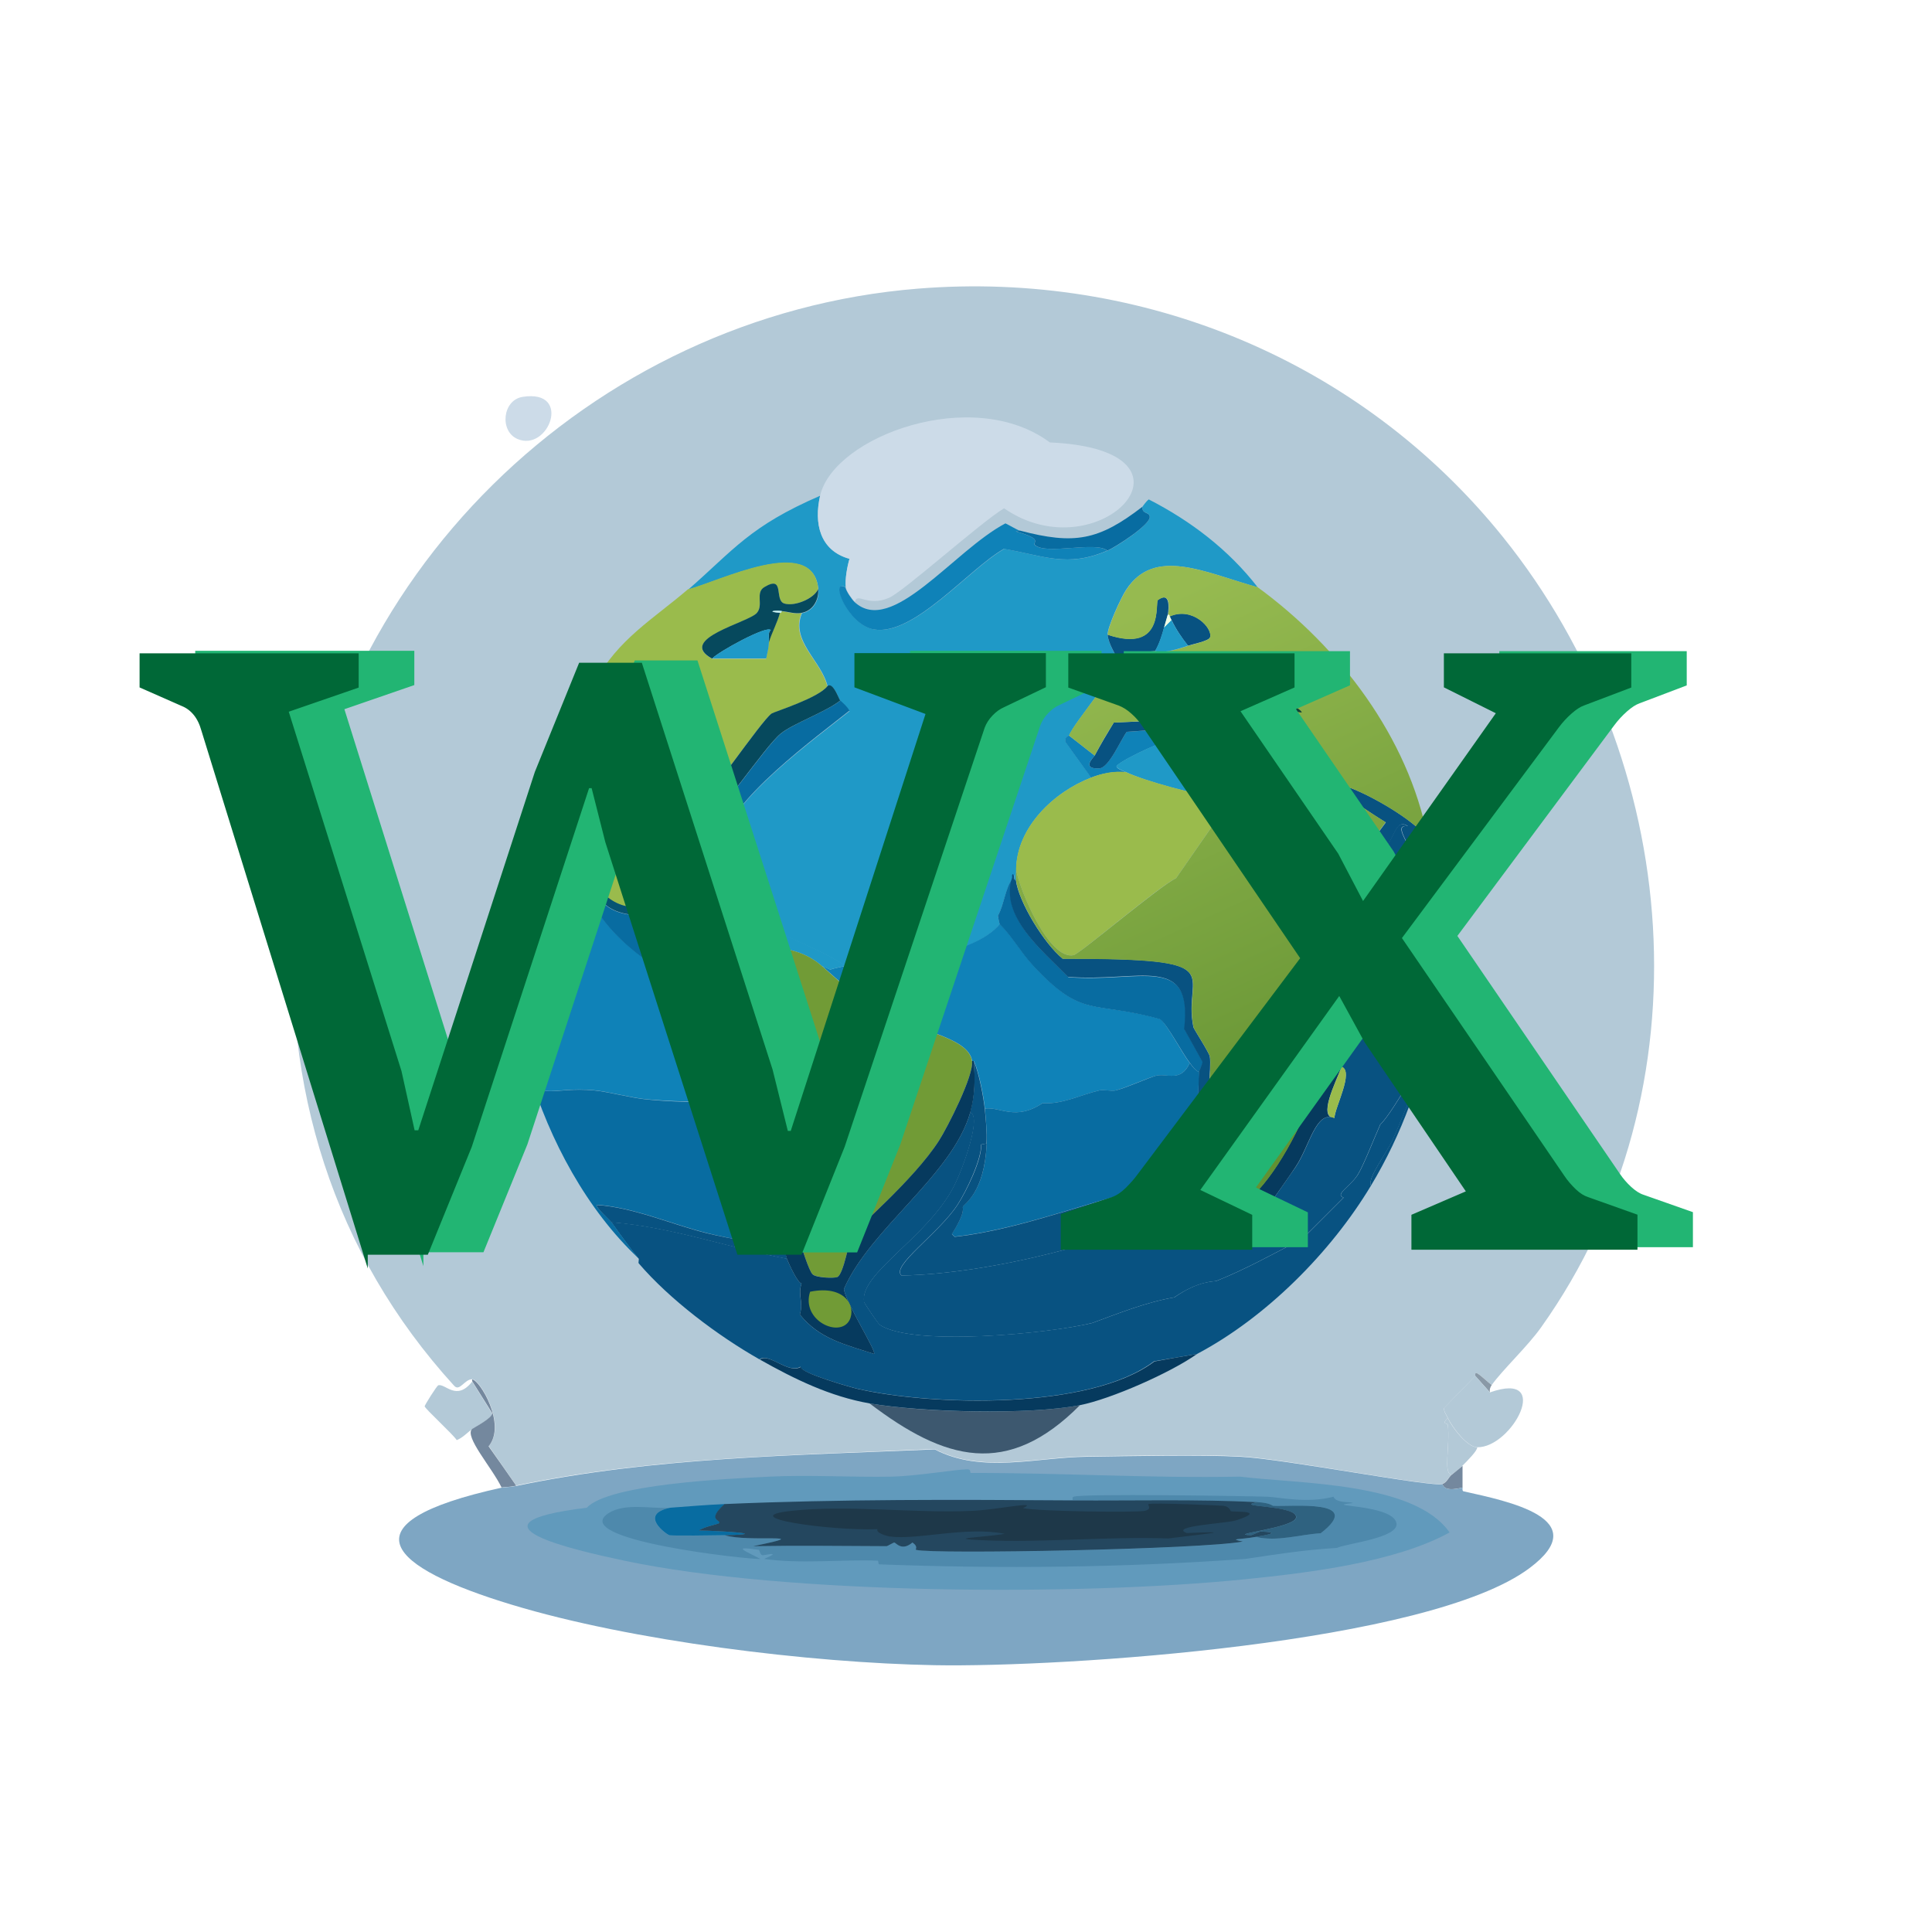 <?xml version="1.0" encoding="utf-8"?>
<!-- Generator: Adobe Illustrator 28.0.0, SVG Export Plug-In . SVG Version: 6.00 Build 0)  -->
<svg version="1.1" id="Layer_1" xmlns="http://www.w3.org/2000/svg" xmlns:xlink="http://www.w3.org/1999/xlink" x="0px" y="0px"
	 viewBox="0 0 100 100" style="enable-background:new 0 0 100 100;" xml:space="preserve">
<style type="text/css">
	.st0{display:none;}
	.st1{display:inline;fill:#B3BAC0;}
	.st2{fill:#CCDBE8;}
	.st3{fill:#B3C9D7;}
	.st4{fill:#8999A7;}
	.st5{fill:#3D586F;}
	.st6{fill:#1F99C7;}
	.st7{fill:#085281;}
	.st8{fill:#0F82B8;}
	.st9{fill:#086CA1;}
	.st10{fill:#063A5E;}
	.st11{fill:#9ABB4C;}
	.st12{fill:url(#SVGID_1_);}
	.st13{fill:#10423A;}
	.st14{fill:#0A4147;}
	.st15{fill:#EFFFE6;}
	.st16{fill:#065473;}
	.st17{fill:#06495D;}
	.st18{fill:#C3F1F2;}
	.st19{fill:#719B36;}
	.st20{fill:#74889E;}
	.st21{fill:#7EA6C3;}
	.st22{fill:#619ABC;}
	.st23{fill:#4E89AC;}
	.st24{fill:#2F6280;}
	.st25{fill:#24475F;}
	.st26{fill:#1E3849;}
	.st27{fill:#22B573;stroke:#22B573;stroke-width:0.25;stroke-miterlimit:10;}
	.st28{fill:#006837;stroke:#006837;stroke-width:0.25;stroke-miterlimit:10;}
</style>
<g>
	<g id="Background_00000072269963019062240150000014392097349727548809_" class="st0">
		<path class="st1" d="M99,1.5c0,48.5,0,48.5,0,97c-48.5,0-48.5,0-97,0C2,50,2,50,2,1.5C50.5,1.5,50.5,1.5,99,1.5z"/>
	</g>
	<g>
		<path class="st2" d="M27.06,20.54c2.58-0.4,1.33,2.88-0.28,2.18C25.85,22.32,26,20.7,27.06,20.54z"/>
		<g>
			<path class="st3" d="M77.21,71.69c-0.51-0.4-0.91-0.87-0.85-0.47c-0.81,0.83-0.81,0.83-1.61,1.66c-0.04,0.16,0.12,0.37,0.19,0.52
				c-0.36,0.32-0.01,0.28,0,0.33c0.12,1.16-0.25,2.53,0.19,2.6c-0.16,0.13-0.25,0.41-0.47,0.47c-0.5,0.19-8.19-1.3-10.47-1.42
				c-1.99-0.11-5.75-0.03-7.96,0c-2.59,0.04-5.42,0.89-7.86-0.38c-7.25,0.32-14.52,0.41-21.65,1.89c-0.71-1.02-0.71-1.02-1.42-2.04
				c0.94-1.11-0.46-3.44-0.85-3.46c-0.4-0.02-0.66,0.67-0.95,0.33c-6.24-6.85-8.92-15.51-8.24-24.72
				c1.26-17.05,15.32-30.7,32.25-32.06c11.63-0.94,22.94,3.74,30.27,12.84c9.31,11.56,10.76,28.59,1.99,40.92
				C79.06,69.7,77.78,70.89,77.21,71.69z"/>
			<g>
				<path class="st4" d="M77.21,71.69c-0.08,0.12-0.12,0.23-0.09,0.38c-0.38-0.43-0.38-0.43-0.76-0.85
					C76.3,70.82,76.7,71.29,77.21,71.69z"/>
				<path class="st5" d="M55.9,72.73c-3.76,3.79-7,2.87-10.89-0.09C47.68,73.11,53.28,73.25,55.9,72.73z"/>
				<g>
					<path class="st6" d="M42.45,25.66c-0.33,1.44-0.02,2.84,1.52,3.27c-0.12,0.39-0.24,1.08-0.19,1.47
						c-0.85-0.48,0.12,1.95,1.47,2.18c2.07,0.35,4.91-3.14,6.73-4.17c2.11,0.37,3.27,0.98,5.35,0.09c0.41-0.17,2.21-1.33,2.18-1.75
						c-0.02-0.28-0.41-0.12-0.38-0.52c0.02-0.02,0.18-0.27,0.33-0.38c2.17,1.11,4.14,2.61,5.64,4.55c-2.72-0.76-5.35-2.13-6.82,0.14
						c-0.27,0.41-0.98,1.97-0.95,2.32c0.05,0.53,0.47,1.08,0.47,1.23c0.02,0.82-2.19,3.27-2.46,3.98c-0.01,0.02-0.23,0.03-0.19,0.33
						c0.66,0.92,0.66,0.92,1.33,1.85c-1.93,0.74-3.85,2.57-3.88,4.74c0,0.18-0.02,0.4,0,0.57c-0.17,0-0.05-0.27-0.14-0.28
						c-0.08-0.01-0.03,0.17-0.05,0.19c-0.39,0.56-0.43,1.35-0.76,1.94c0.05,0.21,0.05,0.21,0.09,0.43
						c-1.33,1.68-5.89,2.13-7.96,2.18c-1.36-0.96-4.17-1.87-5.26-2.75c-1-0.8-0.23-1.32-0.71-1.42c-0.09-0.74-0.47-1.53-0.38-2.27
						c0.24-2.09,4.89-5.45,6.54-6.77c-0.15-0.26-0.46-0.49-0.47-0.52c-0.11-0.19-0.38-0.97-0.66-0.76
						c-0.32-1.34-1.93-2.35-1.33-3.79c0.61-0.12,0.9-0.71,0.85-1.23c-0.25-2.9-5.2-0.37-6.73,0C37.99,28.45,38.8,27.24,42.45,25.66z
						"/>
					<path class="st7" d="M73.9,43.37c1.48,6.01,0.25,12.7-2.94,18c-0.2-0.38,0.78-1.64,1.14-2.42c0.12-0.26,0.9-2.14,0.95-2.27
						c1.09-3.1-0.85,0.83-1.61,1.52c-0.3,0.67-0.83,2.03-1.14,2.56c-0.38,0.65-1.25,1.06-0.76,1.23c-1.07,1.07-1.07,1.07-2.13,2.13
						c-1.48,0.76-2.9,1.56-4.45,2.18c-0.11,0.04-0.92-0.02-2.18,0.85c-1.49,0.26-2.84,0.81-4.26,1.33
						c-2.23,0.55-9.32,1.23-10.99,0.09c-0.09-0.06-0.79-1.11-0.81-1.18c-0.25-1.47,3.26-3.31,4.64-5.97
						c0.49-0.95,1.46-3.67,0.85-3.84c0.25-0.88,0.27-1.75,0.19-2.65c0.26,0.54,0.51,1.88,0.57,2.46c0.06,0.59,0.12,1.2,0.09,1.8
						c-0.14,0.02-0.14,0.02-0.28,0.05c0.03,0.75-0.76,2.41-1.23,3.13c-0.99,1.5-3.46,3.16-2.89,3.65c4.72-0.09,11.1-1.79,15.39-3.79
						c0.11,0.29,0.18,0.27,0.19,0.28c0.57,0.96,1.12,1.14,2.23,1.04c-0.25-0.46,0.92-0.88,1.28-1.28c0.08-0.09,1.17-1.66,1.33-1.89
						c0.72-1.09,1.04-2.92,1.99-2.51c0.02-0.55,1.02-2.4,0.38-2.65c-0.37-0.15-0.97,0.31,0-2.04c0.08-0.19,1.29-1.88,1.71-3.65
						c0.51,0.06,0.05,2.16,0.71,1.71c0.21-0.15-0.19-1.24,1.23,0.66c0.87-0.87,0.49-5.83,0.24-6.96c-0.29-1.28-1.29-2.25-0.47-2.18
						c-0.57-0.38-0.64,0.42-1.04,0.95c-0.46,0.6-0.92,1.19-1.42,1.75c-0.21,0.24-0.11,0.29-0.24,0.38c-0.04,0.03,0-0.3-0.24-0.09
						c-2.46-3.66-3-5.65,0.14-0.95c0.83-1.11,0.83-1.11,1.66-2.23C65.72,38.8,72.2,41.33,73.9,43.37z"/>
					<path class="st7" d="M70.96,61.37c-2.08,3.46-5.43,6.82-9,8.71c-1.11,0.19-1.11,0.19-2.23,0.38
						c-3.33,2.53-11.51,2.3-15.35,1.42c-0.35-0.08-3.02-0.83-2.94-1.14c-0.66,0.39-1.65-0.75-2.13-0.38
						c-2.15-1.22-4.64-3.09-6.25-4.97c-0.03-0.03,0.02-0.21,0-0.24c-0.51-0.61-0.95-1.25-1.42-1.89c3.1,0.24,6.05,1.31,9.09,1.89
						c0.13,0.34,0.58,1.29,0.76,1.28c-0.22,0.61,0.11,0.93-0.09,1.61c1.02,1.28,2.36,1.55,3.84,2.04c0.16-0.1-1.46-2.64-1.56-3.36
						c1.38-3.16,5.61-5.89,6.54-9.14c0.61,0.17-0.36,2.89-0.85,3.84c-1.38,2.66-4.9,4.5-4.64,5.97c0.01,0.07,0.72,1.12,0.81,1.18
						c1.67,1.14,8.76,0.45,10.99-0.09c1.42-0.52,2.77-1.07,4.26-1.33c1.25-0.88,2.07-0.81,2.18-0.85c1.55-0.62,2.97-1.42,4.45-2.18
						c1.07-1.07,1.07-1.07,2.13-2.13c-0.49-0.17,0.37-0.58,0.76-1.23c0.31-0.53,0.84-1.89,1.14-2.56c0.76-0.69,2.7-4.62,1.61-1.52
						c-0.05,0.14-0.83,2.01-0.95,2.27C71.75,59.73,70.76,60.99,70.96,61.37z"/>
					<path class="st2" d="M44.25,31.15c-0.16-0.15-0.45-0.57-0.47-0.76c-0.05-0.39,0.07-1.07,0.19-1.47
						c-1.53-0.42-1.85-1.83-1.52-3.27c0.71-3.06,7.9-5.72,11.89-2.75c8.62,0.38,2.55,6.81-2.37,3.41c-1.22,0.73-5.23,4.34-5.97,4.64
						C44.88,31.42,44.37,30.64,44.25,31.15z"/>
					<path class="st8" d="M30.61,46.68c1.75,3.05,5.22,4.25,5.3,4.59c-0.23,1.06-0.06,2.53,0.28,3.55c0.2,0.6,0.82,1.45,1.14,2.08
						c-0.88,0.2-2.82,0.09-3.84,0c-0.8-0.07-2-0.4-2.75-0.47c-2.2-0.21-2.83,0.64-3.36-0.95c-0.92-3.09-1.28-5.94-1.04-9.19
						c0.6,0.68,0.66-0.03,1.37-0.47c0.56-0.07,1.46-0.06,1.8-0.47C29.99,46.14,29.38,46.59,30.61,46.68z"/>
					<path class="st9" d="M37.33,56.92c1.08,2.16,2.21,4.07,2.94,6.44c0.07,0.39,0.02,0.74,0.28,1.23
						c-1.31-0.26-2.64-0.44-3.93-0.76c-1.89-0.47-3.8-1.34-5.73-1.47c-0.09,0.11,0.7,0.81,0.76,0.9c0.47,0.65,0.91,1.28,1.42,1.89
						c-2.69-2.51-4.64-6.16-5.68-9.66c0.53,1.58,1.17,0.74,3.36,0.95c0.75,0.07,1.95,0.4,2.75,0.47
						C34.51,57.01,36.46,57.12,37.33,56.92z"/>
					<path class="st6" d="M29.47,39.58c-0.07,0.51-0.02,2.94-0.24,3.03c-0.05,0.02,0-0.14-0.14-0.19c-0.09-0.11-0.24-0.2-0.38-0.19
						c-0.73,0.06-0.87,1.32,0.38,1.14c0.32,0.15,0.99,2.4,1.52,3.32c-1.23-0.09-0.62-0.54-1.09-1.33c-0.34,0.41-1.24,0.4-1.8,0.47
						c-0.72,0.45-0.77,1.15-1.37,0.47c0.29-4,2.01-7.85,4.45-10.99C30.17,36.5,29.64,38.26,29.47,39.58z"/>
					<path class="st8" d="M52.77,27.46c-0.09,0.02-0.09,0.02-0.19,0.05c1.49,0.41,0.82,0.56,0.99,0.71c0.6,0.51,3.15-0.22,3.74,0.28
						c-2.08,0.89-3.25,0.27-5.35-0.09c-1.82,1.03-4.65,4.52-6.73,4.17c-1.35-0.23-2.32-2.66-1.47-2.18c0.03,0.19,0.31,0.6,0.47,0.76
						c1.93,1.79,5.12-2.65,7.81-4.07C52.24,27.18,52.63,27.42,52.77,27.46z"/>
					<path class="st10" d="M61.96,70.08c-1.38,0.98-4.48,2.34-6.06,2.65c-2.62,0.52-8.22,0.37-10.89-0.09
						c-2.05-0.36-3.89-1.26-5.68-2.27c0.48-0.37,1.47,0.77,2.13,0.38c-0.08,0.3,2.58,1.06,2.94,1.14c3.83,0.88,12.01,1.1,15.35-1.42
						C60.85,70.27,60.85,70.27,61.96,70.08z"/>
					<path class="st9" d="M57.32,28.5c-0.59-0.5-3.14,0.23-3.74-0.28c-0.18-0.15,0.49-0.3-0.99-0.71c0.09-0.02,0.09-0.02,0.19-0.05
						c2.84,0.75,4.09,0.51,6.35-1.23c-0.03,0.4,0.36,0.25,0.38,0.52C59.54,27.17,57.73,28.32,57.32,28.5z"/>
					<path class="st8" d="M61.58,55.02c-0.48,1.03-1.2,0.52-1.75,0.66c-0.39,0.1-1.58,0.63-2.08,0.76c-0.22,0.05-0.63-0.05-0.85,0
						c-0.97,0.23-1.92,0.73-2.94,0.66c-1.4,0.93-2.16,0.18-2.98,0.28c-0.06-0.59-0.31-1.92-0.57-2.46c-0.05,0-0.05,0-0.09,0
						c-0.2-1.28-2.91-1.54-4.88-2.65c-1.05-0.6-1.99-1.48-2.89-2.27c0.21,0.09,0.21,0.09,0.43,0.19c0.12-0.06,0.76-0.19,0.81-0.19
						c2.07-0.05,6.62-0.5,7.96-2.18c0.64,0.64,1.1,1.47,1.71,2.13c2.6,2.82,3.07,1.81,6.58,2.79
						C60.37,52.95,61.19,54.52,61.58,55.02z"/>
					<path class="st9" d="M37.43,43.56c-3.58,1.85-3.12,1.81-0.81,5.68c0.07-0.11,0.12-0.1,0.24-0.09
						c-0.09,0.19-0.34,0.35-0.38,0.57c-0.14,0-0.14,0-0.28,0c-0.99-1.11-0.99-1.11-1.99-2.23c0.28-1.14,0.28-1.14,0.57-2.27
						c-0.04-0.15-0.88-0.4-1.04-0.43c-2.94-0.99,1.44-1.32,2.42-1.89c1.07-0.63,3.4-4.23,4.26-4.93c0.65-0.53,2.29-1.1,3.08-1.71
						c0.02,0.03,0.32,0.26,0.47,0.52C42.31,38.11,37.67,41.47,37.43,43.56z"/>
					<path class="st9" d="M62.06,55.49c-0.21-0.1-0.34-0.3-0.47-0.47c-0.39-0.5-1.21-2.07-1.56-2.27c-3.52-0.98-3.98,0.02-6.58-2.79
						c-0.61-0.66-1.07-1.49-1.71-2.13c-0.05-0.21-0.05-0.21-0.09-0.43c0.33-0.59,0.36-1.38,0.76-1.94
						c-0.64,2.01,1.59,3.78,2.89,5.12c3.67,0.3,6.47-1.26,6.02,2.7c0.47,0.85,0.47,0.85,0.95,1.71
						C62.23,55.12,62.06,55.45,62.06,55.49z"/>
					<path class="st6" d="M37.81,45.83c-0.16-0.04-0.57,0.39-0.57,0.43C37.24,46.33,37.99,47.32,37.81,45.83
						c0.48,0.1-0.29,0.62,0.71,1.42c1.09,0.87,3.9,1.79,5.26,2.75c-0.04,0-0.68,0.13-0.81,0.19c-0.21-0.09-0.21-0.09-0.43-0.19
						c-1.64-1.43-3.74-0.84-5.68-0.85c-0.11,0-0.16-0.01-0.24,0.09c-2.31-3.88-2.78-3.83,0.81-5.68
						C37.34,44.31,37.71,45.09,37.81,45.83z"/>
					<path class="st7" d="M52.58,45.55c0.14,1.14,1.47,3.3,2.42,4.07c8.98-0.01,6.17,0.68,6.77,3.55c0.02,0.09,0.82,1.32,0.85,1.52
						c0.18,1.26-1.03,7.03,0.47,8c-0.66-0.1-0.96-1.2-0.85-0.19c-0.01-0.01-0.08,0-0.19-0.28c-0.12-0.31-0.17-1.32-0.19-1.71
						c-0.06-1.67,0.16-3.35,0.19-5.02c0-0.04,0.17-0.37,0.19-0.52c-0.47-0.85-0.47-0.85-0.95-1.71c0.46-3.96-2.35-2.4-6.02-2.7
						c-1.3-1.34-3.53-3.11-2.89-5.12c0.02-0.02-0.03-0.2,0.05-0.19C52.54,45.28,52.42,45.55,52.58,45.55z"/>
					<path class="st8" d="M62.72,39.3c0.32,0.3,0.69,0.59,0.95,0.95c-1.27-0.48-1.66-1.19-2.6-2.08c-0.34-0.07-2.88,1.07-3.27,1.47
						c-0.06,0.13,0.32,0.26,0.47,0.33c-0.63-0.06-1.21,0.06-1.8,0.28c-0.66-0.92-0.66-0.92-1.33-1.85c-0.04-0.3,0.18-0.31,0.19-0.33
						c0.66,0.52,0.66,0.52,1.33,1.04c-0.03,0.05-0.74,0.71,0.24,0.66c0.5-0.03,1.11-1.48,1.42-1.89c1.42-0.09,1.42-0.09,2.84-0.19
						C61.65,38.26,62.17,38.78,62.72,39.3z"/>
					<path class="st10" d="M71.15,49.53c-0.42,1.76-1.63,3.46-1.71,3.65c-0.97,2.35-0.37,1.89,0,2.04
						c-0.33,0.85-1.23,2.62-0.38,2.65c-0.95-0.41-1.27,1.42-1.99,2.51c-0.15,0.24-1.25,1.81-1.33,1.89
						c-0.35,0.4-1.53,0.82-1.28,1.28c-1.11,0.1-1.66-0.08-2.23-1.04c-0.1-1.01,0.19,0.09,0.85,0.19c2.56,0.39,6.18-7.84,5.68-10.18
						c0.44-0.76,1.34-1.99,1.61-2.75c0.98-2.73,0.12-3.14-0.47-4.03c0.24-0.2,0.2,0.12,0.24,0.09c0.12-0.09,0.03-0.14,0.24-0.38
						c0.02,0.11-0.02,0.26,0,0.33C70.46,45.98,71.84,46.61,71.15,49.53z"/>
					<path class="st6" d="M63.67,40.24c0.85,0.32,2.01,0.13,2.37,1.14c-0.95,0-2,0.02-2.94-0.09c-1.12-0.13-3.83-0.85-4.83-1.33
						c-0.15-0.07-0.53-0.2-0.47-0.33c0.39-0.4,2.93-1.54,3.27-1.47C62.01,39.05,62.4,39.76,63.67,40.24z"/>
					<path class="st9" d="M63.57,39.39c0.83,0.14,1.67,0.19,2.51,0.28c0.31,0.83,0.31,0.83,0.62,1.66c-0.27,0.32-0.6,0.05-0.66,0.05
						c-0.36-1-1.52-0.82-2.37-1.14c-0.26-0.36-0.62-0.65-0.95-0.95C62.75,39.09,63.13,39.32,63.57,39.39z"/>
					<g>
						<path class="st11" d="M58.27,39.96c1,0.47,3.71,1.19,4.83,1.33c-0.05,0.26,1.21,0.27,1.99,0.43
							c-0.83,0.02-0.83,0.02-1.66,0.05c-1.28,1.85-1.28,1.85-2.56,3.69c-0.81,0.35-4.98,3.91-5.3,3.98
							c-1.27,0.26-2.8-3.35-2.98-4.45c0.03-2.17,1.96-4,3.88-4.74C57.05,40.02,57.64,39.9,58.27,39.96z"/>
						<path class="st7" d="M63.57,39.39c-0.44-0.07-0.82-0.3-0.85-0.09c-0.55-0.52-1.07-1.04-1.56-1.61
							c-1.42,0.09-1.42,0.09-2.84,0.19c-0.31,0.41-0.92,1.87-1.42,1.89c-0.98,0.05-0.26-0.61-0.24-0.66
							c0.31-0.58,0.65-1.15,0.99-1.71c2.08-0.09,2.08-0.09,4.17-0.19C62.34,38,62.71,38.9,63.57,39.39z"/>
						<g>
							<path class="st7" d="M60.45,31.81c-0.01,0.03-0.15,0.53-0.19,0.66c-0.12,0.43-0.25,0.85-0.47,1.23
								c-0.58,0.07-1.15-0.07-1.99,0.38c0-0.15-0.42-0.7-0.47-1.23c2.97,0.99,2.44-1.68,2.6-1.8C60.57,30.6,60.5,31.44,60.45,31.81z
								"/>
							<path class="st7" d="M61.49,33.42c-0.33-0.42-0.62-0.84-0.85-1.33c-0.03-0.06-0.06-0.13-0.09-0.19
								c1.17-0.52,2.24,0.61,2.08,1.09C62.57,33.18,61.69,33.35,61.49,33.42z"/>
							<g>
								<linearGradient id="SVGID_1_" gradientUnits="userSpaceOnUse" x1="57.822" y1="32.128" x2="69.804" y2="58.522">
									<stop  offset="0" style="stop-color:#96BA50"/>
									<stop  offset="1" style="stop-color:#629132"/>
								</linearGradient>
								<path class="st12" d="M65.09,30.39c4.25,3.1,7.8,7.77,8.81,12.98c-1.7-2.03-8.18-4.57-2.18-0.81
									c-0.83,1.11-0.83,1.11-1.66,2.23c-3.14-4.71-2.6-2.71-0.14,0.95c0.6,0.89,1.46,1.3,0.47,4.03
									c-0.27,0.76-1.17,1.99-1.61,2.75c0.49,2.34-3.12,10.57-5.68,10.18c-1.5-0.97-0.29-6.74-0.47-8
									c-0.03-0.2-0.83-1.43-0.85-1.52c-0.6-2.87,2.21-3.56-6.77-3.55c-0.94-0.77-2.28-2.93-2.42-4.07c-0.02-0.17,0-0.39,0-0.57
									c0.19,1.11,1.71,4.71,2.98,4.45c0.32-0.07,4.5-3.62,5.3-3.98c1.28-1.85,1.28-1.85,2.56-3.69c0.83-0.02,0.83-0.02,1.66-0.05
									c-0.78-0.16-2.04-0.16-1.99-0.43c0.94,0.11,1.99,0.1,2.94,0.09c0.06,0,0.39,0.27,0.66-0.05c-0.31-0.83-0.31-0.83-0.62-1.66
									c-0.84-0.09-1.68-0.15-2.51-0.28c-0.86-0.49-1.23-1.39-1.75-2.18c-2.08,0.09-2.08,0.09-4.17,0.19
									c-0.35,0.56-0.69,1.12-0.99,1.71c-0.66-0.52-0.66-0.52-1.33-1.04c0.27-0.71,2.49-3.16,2.46-3.98
									c0.84-0.45,1.41-0.31,1.99-0.38c0.09-0.01,0.32,0.19,1.71-0.28c0.21-0.07,1.08-0.25,1.14-0.43
									c0.16-0.48-0.91-1.61-2.08-1.09c-0.01-0.02,0.02-0.1-0.09-0.09c0.06-0.38,0.13-1.22-0.52-0.76c-0.17,0.12,0.37,2.79-2.6,1.8
									c-0.03-0.35,0.68-1.91,0.95-2.32C59.74,28.27,62.36,29.64,65.09,30.39z"/>
								<path class="st13" d="M65.14,35.6c0.13-0.03,2.34,1.12,2.23,1.28c-1.21-0.17-1.21-0.17-2.42-0.33
									C64.63,36.46,65.05,35.63,65.14,35.6z"/>
								<path class="st14" d="M62.96,36.17c0.79,0.34,1.71,0.56,2.32,1.18C63.82,37.27,62.45,37.52,62.96,36.17z"/>
							</g>
							<path class="st6" d="M61.49,33.42c-1.39,0.48-1.62,0.27-1.71,0.28c0.23-0.39,0.35-0.8,0.47-1.23
								c0.19-0.19,0.19-0.19,0.38-0.38C60.87,32.58,61.16,33,61.49,33.42z"/>
							<path class="st15" d="M60.54,31.91c0.03,0.06,0.07,0.13,0.09,0.19c-0.19,0.19-0.19,0.19-0.38,0.38
								c0.04-0.13,0.18-0.63,0.19-0.66C60.56,31.8,60.53,31.89,60.54,31.91z"/>
						</g>
					</g>
					<path class="st9" d="M62.06,55.49c-0.03,1.67-0.25,3.35-0.19,5.02c-0.36,0.33-0.36,0.33-0.71,0.66
						c-4.01,0.6-7.74,2.39-11.75,2.84c-0.07-0.07-0.07-0.07-0.14-0.14c0.76-1.21,0.53-1.35,0.57-1.42c0.08-0.16,1.13-0.73,1.23-3.27
						c0.02-0.6-0.04-1.21-0.09-1.8c0.82-0.1,1.58,0.65,2.98-0.28c1.02,0.07,1.96-0.43,2.94-0.66c0.22-0.05,0.63,0.05,0.85,0
						c0.51-0.12,1.69-0.65,2.08-0.76c0.55-0.15,1.28,0.37,1.75-0.66C61.72,55.2,61.85,55.39,62.06,55.49z"/>
					<path class="st7" d="M51.07,59.19c-0.11,2.54-1.15,3.11-1.23,3.27c-0.04,0.07,0.19,0.21-0.57,1.42
						c0.07,0.07,0.07,0.07,0.14,0.14c4.01-0.45,7.73-2.24,11.75-2.84c0.36-0.33,0.36-0.33,0.71-0.66c0.01,0.39,0.07,1.4,0.19,1.71
						c-4.29,2-10.68,3.7-15.39,3.79c-0.57-0.48,1.9-2.15,2.89-3.65c0.47-0.72,1.27-2.37,1.23-3.13
						C50.93,59.21,50.93,59.21,51.07,59.19z"/>
					<path class="st7" d="M71.15,49.53c0.69-2.92-0.69-3.55-0.76-3.74c-0.02-0.07,0.02-0.22,0-0.33c0.5-0.56,0.96-1.15,1.42-1.75
						c0.41-0.53,0.47-1.33,1.04-0.95c-0.82-0.07,0.18,0.89,0.47,2.18c0.26,1.13,0.63,6.09-0.24,6.96c-1.43-1.91-1.02-0.81-1.23-0.66
						C71.2,51.69,71.66,49.59,71.15,49.53z"/>
					<path class="st11" d="M69.07,57.86c-0.85-0.03,0.05-1.81,0.38-2.65C70.09,55.47,69.09,57.31,69.07,57.86z"/>
					<path class="st7" d="M40.55,64.59c0.11,0.17,0.12,0.39,0.19,0.57c-3.05-0.58-5.99-1.65-9.09-1.89
						c-0.06-0.09-0.84-0.79-0.76-0.9c1.93,0.13,3.84,1,5.73,1.47C37.91,64.15,39.25,64.33,40.55,64.59z"/>
					<path class="st9" d="M29.47,39.58c-0.1,1.61,0.23,3.19,0.66,4.74c0.4,1.46,0.7,2.81,2.51,3.03c0.43,0.51,0.73,1.17,1.18,1.66
						c1.05,1.15,1.09,1.14,2.18,0.81c0.05-0.01,0.13,0.01,0.19,0c0.25,0.82-0.11,1.92,0,3.36c0.04,0.48,0.73,1.37,0,1.66
						c-0.35-1.02-0.51-2.5-0.28-3.55c-0.09-0.34-3.56-1.55-5.3-4.59c-0.52-0.91-1.19-3.17-1.52-3.32c0.22-0.35,0.08-0.84,0-0.95
						c0.14,0.05,0.09,0.21,0.14,0.19C29.45,42.52,29.4,40.09,29.47,39.58z"/>
					<path class="st7" d="M36.48,49.72c-0.03,0.18-0.12,3.18-0.09,3.46c0.22,2.29,2.2,3.86,3.69,5.4c0,0.65,0.12,1.31,0.28,1.94
						c-0.28,0.97-0.02-0.1-0.47,0.33c0.37,1.04,0.35,2.35,0.38,2.51c-0.73-2.37-1.86-4.28-2.94-6.44c-0.32-0.63-0.93-1.48-1.14-2.08
						c0.73-0.29,0.04-1.18,0-1.66c-0.11-1.45,0.25-2.55,0-3.36c0-0.05,0-0.05,0-0.09C36.34,49.72,36.34,49.72,36.48,49.72z"/>
					<path class="st16" d="M36.01,49.81c-1.08,0.33-1.13,0.34-2.18-0.81c-0.45-0.49-0.76-1.14-1.18-1.66
						c-1.81-0.22-2.11-1.57-2.51-3.03c1.21,3.2,2.8,2.41,3.46,2.84C33.75,47.26,34.81,49.39,36.01,49.81z"/>
					<g>
						<path class="st11" d="M42.35,30.49c-0.24,0.51-1.24,0.91-1.75,0.76c-0.55-0.17,0.05-1.51-1.04-0.85
							c-0.48,0.29-0.03,0.9-0.38,1.33c-0.41,0.5-4.19,1.35-2.32,2.37c1.4,0,1.4,0,2.79,0c0.06-0.28,0.13-0.56,0.14-0.85
							c0.15-0.52,0.43-1,0.57-1.52c0-0.01,0.1,0.02,0.09-0.09c0.34,0.03,0.69,0.16,1.04,0.09c-0.61,1.44,1,2.45,1.33,3.79
							c-0.46,0.62-2.76,1.33-2.89,1.42c-0.54,0.37-3.45,4.7-4.45,5.59c-0.76,0.29-2.75,0.51-3.13,0.66
							c-0.93,0.37-1.22,2.38,0.85,2.46c0.02-0.83-0.6-1.03,0.52-0.85c0.16,0.03,1,0.28,1.04,0.43c-0.28,1.14-0.28,1.14-0.57,2.27
							c0.99,1.11,0.99,1.11,1.99,2.23c0,0.05,0,0.05,0,0.09c-0.06,0.01-0.14-0.01-0.19,0c-1.2-0.42-2.26-2.55-2.42-2.65
							c-0.66-0.43-2.25,0.36-3.46-2.84c-0.43-1.55-0.77-3.13-0.66-4.74c0.17-1.32,0.7-3.08,1.33-4.26c1.19-2.24,3.05-3.3,4.83-4.83
							C37.16,30.12,42.11,27.59,42.35,30.49z"/>
						<path class="st17" d="M43.49,36.26c-0.78,0.61-2.43,1.18-3.08,1.71c-0.86,0.7-3.19,4.3-4.26,4.93
							c-0.98,0.57-5.36,0.9-2.42,1.89c-1.12-0.18-0.5,0.02-0.52,0.85c-2.07-0.09-1.78-2.1-0.85-2.46c0.38-0.15,2.36-0.37,3.13-0.66
							c1-0.89,3.91-5.22,4.45-5.59c0.13-0.09,2.43-0.8,2.89-1.42C43.11,35.29,43.38,36.08,43.49,36.26z"/>
						<path class="st17" d="M42.35,30.49c0.04,0.52-0.24,1.11-0.85,1.23c-0.35,0.07-0.7-0.06-1.04-0.09
							c-0.53-0.05-0.7,0.05-0.09,0.09c-0.14,0.52-0.41,1-0.57,1.52c0.01-0.25-0.06-0.5,0.09-0.62c-0.17-0.28-2.76,1.14-3.03,1.47
							c-1.87-1.02,1.91-1.87,2.32-2.37c0.35-0.42-0.1-1.04,0.38-1.33c1.09-0.66,0.49,0.69,1.04,0.85
							C41.12,31.4,42.12,31,42.35,30.49z"/>
						<path class="st6" d="M39.8,33.23c-0.01,0.29-0.08,0.57-0.14,0.85c-1.4,0-1.4,0-2.79,0c0.28-0.33,2.86-1.75,3.03-1.47
							C39.73,32.73,39.81,32.99,39.8,33.23z"/>
						<path class="st18" d="M40.46,31.62c0.01,0.12-0.09,0.09-0.09,0.09C39.76,31.68,39.93,31.58,40.46,31.62z"/>
					</g>
					<path class="st11" d="M28.71,42.23c0.08,0.27,0.29,0.16,0.38,0.19c0.08,0.11,0.22,0.59,0,0.95
						C27.84,43.55,27.99,42.29,28.71,42.23z"/>
					<path class="st9" d="M29.09,42.42c-0.09-0.03-0.3,0.08-0.38-0.19C28.86,42.22,29,42.31,29.09,42.42z"/>
					<path class="st19" d="M42.54,50c0.9,0.8,1.84,1.68,2.89,2.27c1.97,1.12,4.68,1.37,4.88,2.65c0.11,0.72-1.26,3.42-1.71,4.12
						c-1.3,2.05-4.38,4.63-4.55,4.93c-0.05,0.1-0.39,2-0.71,2.13c-0.17,0.07-1.1,0.03-1.28-0.14c-0.38-0.38-1.49-4.61-1.71-5.45
						c-0.16-0.63-0.28-1.29-0.28-1.94c-1.5-1.54-3.47-3.11-3.69-5.4c-0.03-0.28,0.06-3.28,0.09-3.46c0.04-0.22,0.28-0.38,0.38-0.57
						C38.81,49.16,40.9,48.57,42.54,50z"/>
					<path class="st11" d="M37.81,45.83c0.19,1.49-0.57,0.5-0.57,0.43C37.24,46.22,37.64,45.8,37.81,45.83z"/>
					<g>
						<path class="st10" d="M50.22,57.58c-0.93,3.25-5.16,5.98-6.54,9.14c0.1,0.72,1.72,3.26,1.56,3.36
							c-1.48-0.49-2.81-0.76-3.84-2.04c0.2-0.68-0.12-1,0.09-1.61c-0.18,0.01-0.63-0.94-0.76-1.28c-0.07-0.18-0.08-0.4-0.19-0.57
							c-0.26-0.49-0.21-0.84-0.28-1.23c-0.03-0.16-0.01-1.47-0.38-2.51c0.45-0.43,0.19,0.64,0.47-0.33
							c0.22,0.84,1.33,5.07,1.71,5.45c0.18,0.18,1.11,0.21,1.28,0.14c0.32-0.13,0.66-2.03,0.71-2.13c0.16-0.29,3.24-2.88,4.55-4.93
							c0.45-0.7,1.82-3.4,1.71-4.12c0.05,0,0.05,0,0.09,0C50.48,55.82,50.47,56.7,50.22,57.58z"/>
						<path class="st19" d="M41.93,66.86c1.81-0.37,2.4,0.76,2.04,1.47C43.47,69.28,41.45,68.35,41.93,66.86z"/>
					</g>
				</g>
			</g>
		</g>
		<g>
			<path class="st3" d="M24.45,73.97c-0.29,0.19-0.48,0.44-0.81,0.57c-0.17-0.28-1.65-1.63-1.66-1.75c0-0.06,0.63-1.07,0.71-1.09
				c0.37-0.09,0.94,0.84,1.75-0.19c0.52,0.83,0.52,0.83,1.04,1.66C25.48,73.41,24.65,73.83,24.45,73.97z"/>
			<path class="st20" d="M26.72,76.9c-0.38,0.08-0.65,0.07-0.76,0.09c-0.49-1.02-1.95-2.65-1.52-3.03c0.2-0.13,1.03-0.56,1.04-0.81
				c-0.52-0.83-0.52-0.83-1.04-1.66c0-0.05,0-0.05,0-0.09c0.39,0.02,1.79,2.34,0.85,3.46C26.01,75.88,26.01,75.88,26.72,76.9z"/>
			<g>
				<path class="st3" d="M77.12,72.07c3.28-1.16,1.15,2.87-0.66,2.84c-0.52-0.01-1.29-1.03-1.52-1.52
					c-0.07-0.15-0.23-0.36-0.19-0.52c0.81-0.83,0.81-0.83,1.61-1.66C76.74,71.65,76.74,71.65,77.12,72.07z"/>
				<path class="st3" d="M76.46,74.91c0.02,0.17-0.51,0.7-0.76,0.95c-0.16,0.17-0.38,0.33-0.57,0.47c-0.44-0.07-0.07-1.45-0.19-2.6
					c-0.01-0.05-0.36-0.01,0-0.33C75.16,73.88,75.94,74.91,76.46,74.91z"/>
				<path class="st20" d="M75.7,77c-0.06-0.01-0.93,0.28-1.04-0.19c0.23-0.07,0.32-0.35,0.47-0.47c0.18-0.15,0.4-0.31,0.57-0.47
					C75.7,76.43,75.7,76.43,75.7,77z"/>
			</g>
			<g>
				<path class="st21" d="M74.66,76.81c0.12,0.47,0.99,0.18,1.04,0.19c0.01,0-0.03,0.17,0.05,0.19c2.29,0.51,6.84,1.42,3.41,3.98
					c-5.22,3.9-24.09,5.14-30.79,5.02c-6.47-0.12-15.68-1.25-21.88-3.13c-6.32-1.91-8.9-4.22-0.52-6.06
					c0.1-0.02,0.38-0.02,0.76-0.09c7.13-1.49,14.4-1.58,21.65-1.89c2.44,1.27,5.27,0.41,7.86,0.38c2.21-0.03,5.97-0.11,7.96,0
					C66.46,75.51,74.16,77,74.66,76.81z"/>
				<g>
					<path class="st22" d="M50.07,76.05c0.22,0,0.11,0.19,0.19,0.19c4.64-0.01,9.28,0.28,13.92,0.19c3.06,0.38,9.03,0.27,10.85,2.89
						c-2.82,1.55-7.32,2.09-10.56,2.42c-8.59,0.87-23.75,0.81-32.11-0.95c-2.65-0.56-8.72-1.93-1.99-2.75
						c1.15-1.23,7.29-1.5,9.47-1.61c2.02-0.1,4.28,0.04,6.35,0C47.44,76.4,49.54,76.05,50.07,76.05z"/>
					<path class="st23" d="M34.68,78.04c-1.68,0.35-0.16,1.39-0.05,1.42c0.15,0.04,2.37,0.01,2.89,0c1.2,0.39,4.95-0.14,1.47,0.57
						c2.31-0.04,4.61-0.01,6.92,0c0.02,0,0.36-0.19,0.38-0.19c0.09,0,0.37,0.48,0.95,0c0.34,0.24,0.11,0.36,0.19,0.38
						c0.81,0.24,14.87-0.02,16.91-0.43c-0.77-0.16-0.16-0.09,0.66-0.24c1.13,0.26,2.24-0.12,3.36-0.19c2.31-1.8-1.52-1.36-2.46-1.42
						c-0.04,0-0.12-0.15-0.81-0.19c-3.18-0.17-6.39-0.07-9.57-0.09c0-0.07-0.03-0.16,0.05-0.19c0.47-0.17,8.77-0.04,10.04,0
						c0.54,0.02,2.06,0.36,3.41,0c0.14,0.37,0.99,0.24,0.99,0.33c-1.76,0.18,2.09,0.04,2.27,1.04c0.14,0.77-2.62,1.05-3.08,1.28
						c-1.68,0.1-3.07,0.32-4.74,0.57c-6.32,0.45-12.61,0.52-18.95,0.28c-0.07,0-0.02-0.19-0.09-0.19c-1.94-0.07-3.92,0.18-5.87-0.09
						c1.03-0.44-0.05-0.17-0.09-0.19c-0.13-0.04-0.14-0.28-0.19-0.28c-1.42-0.21-0.75,0.03,0.09,0.47c-0.6,0.04-10-0.99-7.86-2.37
						C32.36,77.77,33.73,78.11,34.68,78.04z"/>
					<path class="st9" d="M37.52,77.85c-0.98,0.88-0.14,0.82-0.28,0.99c-0.04,0.05-0.83,0.18-1.04,0.38
						c1.08,0.01,3.88,0.19,1.33,0.24c-0.52,0.01-2.74,0.04-2.89,0c-0.11-0.03-1.63-1.07,0.05-1.42
						C35.64,77.97,36.56,77.89,37.52,77.85z"/>
					<path class="st24" d="M65.09,77.75c0.68,0.04,0.76,0.19,0.81,0.19c0.94,0.06,4.77-0.37,2.46,1.42
						c-1.12,0.07-2.23,0.45-3.36,0.19c0.49-0.09,1.42-0.24,0.24-0.28c-0.03,0-0.45,0.19-0.47,0.19c-1.37-0.03,2.19-0.36,2.32-0.9
						C67.24,77.89,63.7,78.02,65.09,77.75z"/>
					<g>
						<path class="st25" d="M55.52,77.66c3.18,0.02,6.39-0.07,9.57,0.09c-1.39,0.27,2.15,0.13,1.99,0.81
							c-0.13,0.54-3.69,0.87-2.32,0.9c0.03,0,0.45-0.19,0.47-0.19c1.19,0.04,0.25,0.2-0.24,0.28c-0.83,0.15-1.43,0.08-0.66,0.24
							c-2.04,0.4-16.1,0.67-16.91,0.43c-0.08-0.02,0.15-0.14-0.19-0.38c-0.57,0.48-0.85,0-0.95,0c-0.02,0-0.36,0.19-0.38,0.19
							c-2.3-0.01-4.61-0.04-6.92,0c3.48-0.71-0.27-0.18-1.47-0.57c2.56-0.05-0.25-0.23-1.33-0.24c0.22-0.19,1-0.33,1.04-0.38
							c0.14-0.17-0.69-0.12,0.28-0.99C43.51,77.59,49.52,77.62,55.52,77.66z"/>
						<path class="st26" d="M59.45,77.85c0.18-0.08,3.69,0.07,3.88,0.09c0.32,0.04,0.36,0.28,0.38,0.28
							c0.18,0.05,1.9-0.06,0.28,0.47c-0.48,0.16-3.52,0.3-2.56,0.66c2.79-0.12,0.82,0.05-0.95,0.28c-3.21-0.11-6.46,0.23-9.66,0.09
							c-2.04-0.09,0.17-0.15,1.18-0.33c-1.97-0.4-4.54,0.33-5.92,0.14c-0.18-0.02-0.77-0.19-0.66-0.38
							c-2.46,0.09-7.51-0.62-4.45-0.95c2.96-0.32,6.36,0.14,9.38,0c1.3-0.06,3.48-0.54,2.6-0.14c0.83,0.18,6,0.23,6.3,0.14
							C59.67,78.11,59.37,77.88,59.45,77.85z"/>
					</g>
				</g>
			</g>
		</g>
	</g>
</g>
<g>
	<g>
		<g>
			<path class="st27" d="M21.79,64.71l-8.36-27.03c-0.1-0.36-0.24-0.65-0.43-0.88c-0.19-0.23-0.41-0.39-0.66-0.49l-2.11-0.94v-1.56
				h11.09v1.56l-3.65,1.26l5.87,18.71l0.7,3.16h0.38l6.06-18.62l2.26-5.57h3.07l6.74,20.97l0.81,3.26h0.34l7.04-21.78l-3.71-1.39
				v-1.56h9.66v1.56l-2.09,1c-0.23,0.1-0.44,0.25-0.64,0.46s-0.34,0.43-0.43,0.67l-7.25,21.7l-2.2,5.5h-3.14l-6.81-21.27l-0.73-2.88
				h-0.32l-6.1,18.64l-2.24,5.5H21.79z"/>
			<path class="st27" d="M57.9,64.41v-1.6l2.56-0.85c0.26-0.08,0.5-0.25,0.75-0.49c0.24-0.24,0.46-0.48,0.64-0.72l8.47-11.26
				l-8.21-12.07c-0.16-0.24-0.35-0.47-0.59-0.68c-0.23-0.21-0.47-0.36-0.71-0.45l-2.52-0.9v-1.56h11.46v1.56l-2.86,1.26l5.14,7.49
				l1.32,2.52h0.13l7-9.9l-2.75-1.37v-1.56h9.45v1.56l-2.37,0.9c-0.2,0.07-0.43,0.22-0.68,0.44s-0.48,0.47-0.68,0.74l-8.17,10.97
				l8.45,12.37c0.18,0.27,0.39,0.51,0.62,0.72s0.46,0.36,0.68,0.43l2.47,0.87v1.6H76.06v-1.6l2.88-1.24l-5.33-7.85l-1.34-2.45h-0.13
				l-7.32,10.22l2.75,1.32v1.6H57.9z"/>
		</g>
	</g>
	<g>
		<g>
			<path class="st28" d="M18.91,64.83L10.55,37.8c-0.1-0.36-0.24-0.65-0.43-0.88c-0.19-0.23-0.41-0.39-0.66-0.49L7.35,35.5v-1.56
				h11.09v1.56l-3.65,1.26l5.87,18.71l0.7,3.16h0.38L27.8,40l2.26-5.57h3.07l6.74,20.97l0.81,3.26h0.34l7.04-21.78l-3.71-1.39v-1.56
				h9.66v1.56l-2.09,1c-0.23,0.1-0.44,0.25-0.64,0.46s-0.34,0.43-0.43,0.67l-7.25,21.7l-2.2,5.5h-3.14l-6.81-21.27l-0.73-2.88h-0.32
				l-6.1,18.65l-2.24,5.5H18.91z"/>
			<path class="st28" d="M55.03,64.53v-1.6l2.56-0.85c0.26-0.09,0.5-0.25,0.75-0.49c0.24-0.24,0.46-0.48,0.64-0.73l8.47-11.26
				l-8.21-12.07c-0.16-0.24-0.35-0.47-0.59-0.68c-0.23-0.21-0.47-0.36-0.71-0.45l-2.52-0.9v-1.56h11.46v1.56l-2.86,1.26l5.14,7.49
				l1.32,2.52h0.13l7-9.9l-2.75-1.37v-1.56h9.45v1.56l-2.37,0.9c-0.2,0.07-0.43,0.22-0.68,0.44s-0.48,0.47-0.68,0.74l-8.17,10.97
				l8.45,12.37c0.18,0.27,0.39,0.51,0.62,0.73s0.46,0.36,0.68,0.43l2.47,0.88v1.6H73.18v-1.6l2.88-1.24l-5.33-7.85l-1.34-2.45h-0.13
				l-7.32,10.22l2.75,1.32v1.6H55.03z"/>
		</g>
	</g>
</g>
</svg>
